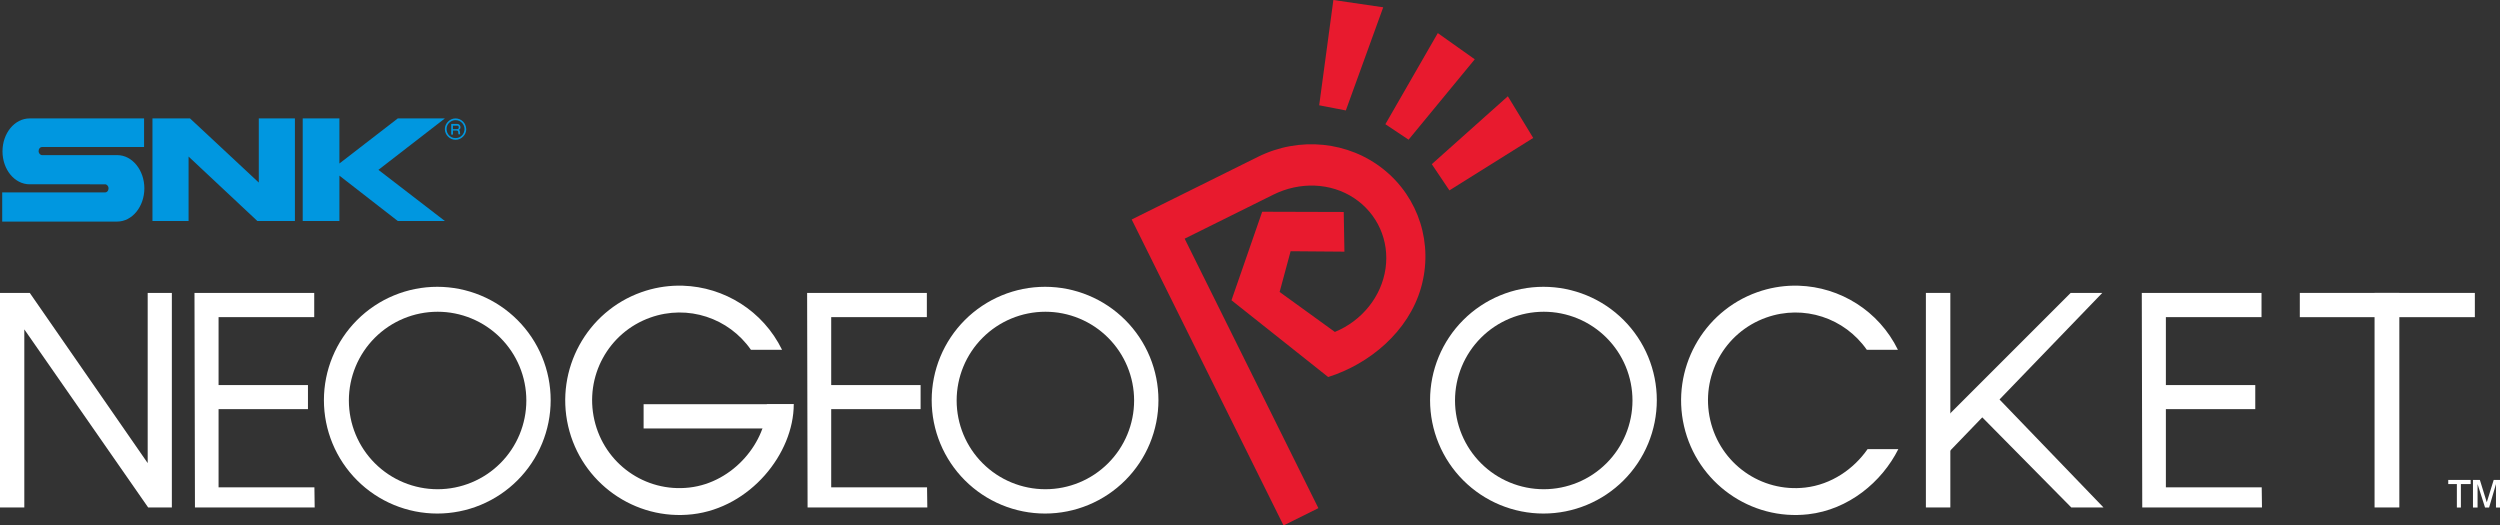 <?xml version="1.0" encoding="UTF-8" standalone="no"?>
<svg
   xmlns:dc="http://purl.org/dc/elements/1.1/"
   xmlns:cc="http://creativecommons.org/ns#"
   xmlns:rdf="http://www.w3.org/1999/02/22-rdf-syntax-ns#"
   xmlns:svg="http://www.w3.org/2000/svg"
   xmlns="http://www.w3.org/2000/svg"
   xmlns:sodipodi="http://sodipodi.sourceforge.net/DTD/sodipodi-0.dtd"
   xmlns:inkscape="http://www.inkscape.org/namespaces/inkscape"
   width="491.741"
   height="103.356"
   viewBox="0 0 491.741 103.356"
   version="1.1"
   id="svg126"
   sodipodi:docname="hgp.svg"
   style="fill:none"
   inkscape:version="0.92.5 (2060ec1f9f, 2020-04-08)">
  <rect x="0" y="0" width="491.741" height="103.356" fill="#333333" stroke="none"/>
  <defs
     id="defs130" />
  <sodipodi:namedview
     pagecolor="#ffffff"
     bordercolor="#666666"
     borderopacity="1"
     objecttolerance="10"
     gridtolerance="10"
     guidetolerance="10"
     inkscape:pageopacity="0"
     inkscape:pageshadow="2"
     inkscape:window-width="1366"
     inkscape:window-height="740"
     id="namedview128"
     showgrid="false"
     inkscape:pagecheckerboard="true"
     inkscape:zoom="1.1387136"
     inkscape:cx="350.16892"
     inkscape:cy="4.6962848"
     inkscape:window-x="0"
     inkscape:window-y="0"
     inkscape:window-maximized="1"
     inkscape:current-layer="svg126" />
  <path
     d="M 33.803,99.815 H 29.141 L 4.782,64.788 v 35.027 H 0 v -42.2 h 5.858 l 23.192,33.473 v -33.473 h 4.753 z"
     id="path76"
     inkscape:connector-curvature="0"
     style="fill:#ffffff;stroke-width:0.878" />
  <path
     d="M 61.896,99.815 H 38.346 l -0.091,-42.2 h 23.551 v 4.77 H 42.992 v 13.356 H 60.575 v 4.734 H 42.992 v 15.385 H 61.843 Z"
     id="path78"
     inkscape:connector-curvature="0"
     style="fill:#ffffff;stroke-width:0.878" />
  <path
     d="m 86.014,56.413 c -2.929,0 -5.829,0.577 -8.535,1.698 -2.706,1.121 -5.164,2.763 -7.235,4.834 -2.071,2.071 -3.714,4.529 -4.834,7.235 -1.121,2.706 -1.698,5.606 -1.698,8.534 0,2.929 0.577,5.829 1.698,8.534 1.121,2.706 2.763,5.164 4.834,7.235 2.071,2.07 4.529,3.713 7.235,4.834 2.706,1.121 5.606,1.697 8.535,1.697 2.928,0 5.829,-0.577 8.534,-1.697 2.706,-1.121 5.165,-2.764 7.235,-4.834 2.071,-2.071 3.714,-4.53 4.835,-7.235 1.121,-2.706 1.697,-5.606 1.697,-8.534 0,-2.929 -0.577,-5.829 -1.697,-8.534 -1.121,-2.706 -2.764,-5.164 -4.835,-7.235 -2.07,-2.071 -4.53,-3.714 -7.235,-4.834 -2.705,-1.121 -5.606,-1.698 -8.534,-1.698 z m 0.059,4.907 c 2.293,0 4.562,0.451 6.68,1.329 2.118,0.877 4.042,2.163 5.663,3.784 1.621,1.621 2.907,3.545 3.784,5.663 0.878,2.118 1.329,4.387 1.329,6.68 0,4.629 -1.84,9.069 -5.112,12.342 -3.274,3.273 -7.714,5.111 -12.343,5.111 -4.629,0 -9.068,-1.839 -12.342,-5.112 -3.273,-3.273 -5.112,-7.712 -5.112,-12.341 -1.75e-4,-4.629 1.839,-9.069 5.112,-12.342 3.273,-3.273 7.713,-5.113 12.342,-5.113 z"
     id="path80"
     inkscape:connector-curvature="0"
     style="fill:#ffffff;stroke-width:0.878" />
  <path
     d="m 205.561,56.413 c -2.929,0 -5.829,0.577 -8.535,1.698 -2.705,1.121 -5.164,2.763 -7.235,4.834 -2.071,2.071 -3.714,4.529 -4.835,7.235 -1.121,2.706 -1.697,5.606 -1.697,8.534 0,2.929 0.577,5.829 1.697,8.534 1.121,2.706 2.764,5.164 4.835,7.235 2.07,2.07 4.53,3.713 7.235,4.834 2.706,1.121 5.606,1.697 8.535,1.697 2.929,0 5.829,-0.577 8.534,-1.697 2.706,-1.121 5.164,-2.764 7.235,-4.834 2.071,-2.071 3.714,-4.53 4.835,-7.235 1.121,-2.706 1.697,-5.606 1.697,-8.534 0,-2.929 -0.577,-5.829 -1.697,-8.534 -1.121,-2.706 -2.764,-5.164 -4.835,-7.235 -2.07,-2.071 -4.529,-3.714 -7.235,-4.834 -2.706,-1.121 -5.606,-1.698 -8.534,-1.698 z m 0.059,4.907 c 2.292,0 4.562,0.451 6.68,1.329 2.118,0.877 4.042,2.163 5.663,3.784 1.621,1.621 2.907,3.545 3.784,5.663 0.878,2.118 1.329,4.387 1.329,6.68 0,4.629 -1.839,9.069 -5.112,12.342 -3.274,3.273 -7.713,5.111 -12.342,5.111 -4.629,0 -9.069,-1.839 -12.342,-5.112 -3.274,-3.273 -5.112,-7.712 -5.112,-12.341 0,-4.629 1.839,-9.069 5.112,-12.342 3.273,-3.273 7.713,-5.113 12.342,-5.113 z"
     id="path82"
     inkscape:connector-curvature="0"
     style="fill:#ffffff;stroke-width:0.878" />
  <path
     d="m 133.305,56.187 c -2.383,0.034 -4.795,0.452 -7.149,1.288 -10.758,3.82 -16.964,15.18 -14.404,26.334 2.561,11.153 13.104,18.643 24.444,17.347 C 147.536,99.86 156.128,89.257 156.128,79.503 h -5.291 c 0,7.372 -6.543,15.403 -15.242,16.396 -8.699,0.994 -16.714,-4.691 -18.684,-13.275 -1.97,-8.583 2.762,-17.231 11.018,-20.163 7.382,-2.622 15.419,0.086 19.781,6.348 h 6.119 c -3.754,-7.683 -11.393,-12.359 -19.507,-12.614 -0.339,-0.011 -0.678,-0.013 -1.018,-0.009 z"
     id="path84"
     inkscape:connector-curvature="0"
     style="fill:#ffffff;stroke-width:0.878" />
  <path
     d="m 156.128,79.502 h -29.533 v 4.776 h 25.866 z"
     id="path86"
     inkscape:connector-curvature="0"
     style="fill:#ffffff;stroke-width:0.878" />
  <path
     d="m 182.4,99.815 h -23.551 l -0.09,-42.2 h 23.55 v 4.77 h -18.813 v 13.356 h 17.583 v 4.734 h -17.583 v 15.385 h 18.851 z"
     id="path88"
     inkscape:connector-curvature="0"
     style="fill:#ffffff;stroke-width:0.878" />
  <path
     d="m 303.589,56.413 c -2.929,0 -5.829,0.577 -8.534,1.698 -2.706,1.121 -5.164,2.763 -7.235,4.834 -2.071,2.071 -3.713,4.529 -4.834,7.235 -1.121,2.706 -1.698,5.606 -1.698,8.534 0,2.929 0.578,5.829 1.698,8.534 1.121,2.706 2.763,5.164 4.834,7.235 2.071,2.07 4.53,3.713 7.235,4.834 2.706,1.121 5.606,1.697 8.534,1.697 2.929,0 5.829,-0.577 8.534,-1.697 2.706,-1.121 5.164,-2.764 7.235,-4.834 2.07,-2.071 3.713,-4.53 4.834,-7.235 1.121,-2.706 1.697,-5.606 1.697,-8.534 0,-2.929 -0.577,-5.829 -1.697,-8.534 -1.121,-2.706 -2.764,-5.164 -4.834,-7.235 -2.071,-2.071 -4.53,-3.714 -7.235,-4.834 -2.706,-1.121 -5.606,-1.698 -8.534,-1.698 z m 0.059,4.907 c 2.292,0 4.562,0.451 6.68,1.329 2.118,0.877 4.042,2.163 5.663,3.784 1.621,1.621 2.907,3.545 3.784,5.663 0.877,2.118 1.329,4.387 1.328,6.68 0,4.629 -1.839,9.069 -5.112,12.342 -3.274,3.273 -7.713,5.111 -12.342,5.111 -4.629,0 -9.068,-1.839 -12.342,-5.112 -3.273,-3.273 -5.112,-7.712 -5.112,-12.341 0,-4.629 1.839,-9.069 5.112,-12.342 3.273,-3.273 7.713,-5.113 12.342,-5.113 z"
     id="path90"
     inkscape:connector-curvature="0"
     style="fill:#ffffff;stroke-width:0.878" />
  <path
     d="m 352.791,56.186 v 8.8e-4 c -2.382,0.034 -4.794,0.452 -7.148,1.288 -10.758,3.82 -16.964,15.18 -14.404,26.334 2.561,11.154 13.104,18.643 24.444,17.346 7.895,-0.902 14.455,-6.317 17.714,-12.816 h -6.049 c -2.729,3.92 -7.12,6.972 -12.266,7.561 -8.699,0.994 -16.714,-4.692 -18.684,-13.275 -1.97,-8.583 2.762,-17.231 11.018,-20.163 7.382,-2.621 15.419,0.086 19.782,6.348 h 6.119 c -3.754,-7.683 -11.393,-12.359 -19.507,-12.614 -0.339,-0.011 -0.678,-0.013 -1.019,-0.009 z"
     id="path92"
     inkscape:connector-curvature="0"
     style="fill:#ffffff;stroke-width:0.878" />
  <path
     d="m 444.923,99.815 h -23.55 l -0.091,-42.2 h 23.551 v 4.77 h -18.813 v 13.356 h 17.583 v 4.734 h -17.583 v 15.385 h 18.85 z"
     id="path94"
     inkscape:connector-curvature="0"
     style="fill:#ffffff;stroke-width:0.878" />
  <path
     d="m 378.815,57.615 h 4.81 v 42.2 h -4.81 z"
     id="path96"
     inkscape:connector-curvature="0"
     style="fill:#ffffff;stroke-width:0.878" />
  <path
     d="m 407.415,99.815 h 6.336 l -21.877,-22.714 -3.944,2.989 z"
     id="path98"
     inkscape:connector-curvature="0"
     style="fill:#ffffff;stroke-width:0.878" />
  <path
     d="m 407.296,57.615 h 6.216 l -32.398,33.593 1.316,-8.727 z"
     id="path100"
     inkscape:connector-curvature="0"
     style="fill:#ffffff;stroke-width:0.878" />
  <path
     d="m 452.364,57.615 h 34.43 v 4.77 h -34.43 z"
     id="path102"
     inkscape:connector-curvature="0"
     style="fill:#ffffff;stroke-width:0.878" />
  <path
     d="m 467.068,57.615 h 4.873 v 42.2 h -4.873 z"
     id="path104"
     inkscape:connector-curvature="0"
     style="fill:#ffffff;stroke-width:0.878" />
  <path
     d="m 242.228,59.058 6.04,-17.411 16.039,0.048 0.137,7.806 -10.585,-0.085 -2.163,8.013 10.869,7.862 c 5.356,-2.201 9.179,-6.987 9.966,-12.478 0.785,-5.49 -1.591,-10.805 -6.195,-13.854 -4.604,-3.049 -10.677,-3.249 -15.865,-0.674 l -17.455,8.662 26.305,53.007 -6.854,3.401 -29.866,-60.182 24.844,-12.329 c 8.139,-4.039 17.823,-3.059 24.741,2.501 6.919,5.561 9.784,14.669 7.32,23.268 -2.464,8.599 -10.119,14.982 -18.26,17.545 z"
     id="path106"
     inkscape:connector-curvature="0"
     style="fill:#e81a2e;stroke-width:0.878" />
  <path
     d="m 262.269,0 -2.79,20.71 5.241,1.014 7.354,-20.288 z"
     id="path108"
     inkscape:connector-curvature="0"
     style="fill:#e81a2e;stroke-width:0.878" />
  <path
     d="m 282.81,6.509 -10.312,17.921 4.565,3.043 13.018,-15.808 z"
     id="path110"
     inkscape:connector-curvature="0"
     style="fill:#e81a2e;stroke-width:0.878" />
  <path
     d="m 296.589,18.935 -14.962,13.356 3.466,5.156 16.483,-10.313 z"
     id="path112"
     inkscape:connector-curvature="0"
     style="fill:#e81a2e;stroke-width:0.878" />
  <path
     d="m 486.424,94.407 v 5.429 h 0.905 v -4.621 l 1.471,4.621 h 0.792 l 1.358,-4.621 v 4.621 h 0.792 v -5.429 h -1.245 l -1.357,4.39 -1.358,-4.39 z m -3.167,0.809 v 4.62 h 0.792 v -4.62 h 1.923 v -0.809 h -4.411 v 0.809 z"
     id="path114"
     inkscape:connector-curvature="0"
     style="clip-rule:evenodd;fill:#ffffff;fill-rule:evenodd;stroke-width:0.878" />
  <path
     d="m 0.49,29.772 c 0,3.581 2.387,6.479 5.342,6.479 H 20.666 c 0.341,0 0.682,0.341 0.682,0.796 0,0.455 -0.284,0.796 -0.682,0.796 H 0.433 v 5.74 H 23.053 c 2.955,0 5.342,-2.955 5.342,-6.536 0,-3.581 -2.387,-6.536 -5.342,-6.536 H 8.276 c -0.341,0 -0.682,-0.341 -0.682,-0.796 0,-0.455 0.284,-0.796 0.682,-0.796 H 28.339 V 23.293 H 5.833 c -2.955,0 -5.342,2.899 -5.342,6.479 z"
     id="path116"
     inkscape:connector-curvature="0"
     style="fill:#0097e0;stroke-width:0.878" />
  <path
     d="M 29.988,23.293 V 43.469 H 37.092 V 30.795 L 50.619,43.469 H 58.008 V 23.293 H 50.903 V 35.91 L 37.376,23.293 Z"
     id="path118"
     inkscape:connector-curvature="0"
     style="fill:#0097e0;stroke-width:0.878" />
  <path
     d="m 66.76,32.159 v -8.866 h -7.218 v 20.177 h 7.218 v -8.923 l 11.481,8.923 h 9.264 L 74.433,33.41 87.505,23.293 h -9.264 z"
     id="path120"
     inkscape:connector-curvature="0"
     style="fill:#0097e0;stroke-width:0.878" />
  <path
     d="m 89.606,23.293 c 0.568,0 1.079,0.227 1.478,0.625 v 0 c 0.398,0.398 0.568,0.853 0.625,1.478 0,0.568 -0.226,1.08 -0.625,1.478 -0.398,0.398 -0.909,0.625 -1.478,0.625 -0.568,0 -1.08,-0.227 -1.478,-0.625 -0.397,-0.398 -0.625,-0.909 -0.625,-1.478 0,-0.568 0.227,-1.08 0.625,-1.478 0.399,-0.398 0.91,-0.625 1.478,-0.625 z m 0,3.865 c 0.512,0 0.909,-0.17 1.251,-0.511 0.341,-0.341 0.511,-0.796 0.511,-1.25 0,-0.455 -0.17,-0.909 -0.511,-1.25 -0.341,-0.341 -0.739,-0.511 -1.251,-0.511 -0.455,0 -0.909,0.171 -1.251,0.511 -0.341,0.341 -0.512,0.739 -0.512,1.25 0,0.455 0.171,0.909 0.512,1.25 0.341,0.341 0.739,0.511 1.251,0.511 z"
     id="path122"
     inkscape:connector-curvature="0"
     style="clip-rule:evenodd;fill:#0097e0;fill-rule:evenodd;stroke-width:0.878" />
  <path
     d="m 90.573,24.998 v 0.057 0 c 0,0.227 -0.114,0.398 -0.284,0.455 0.016,0.031 0.035,0.062 0.056,0.095 0.054,0.086 0.114,0.179 0.114,0.303 l 0.057,0.511 h -0.341 l -0.057,-0.511 c 0,-0.114 -0.113,-0.227 -0.283,-0.227 h -0.739 v 0.796 h -0.341 v -2.103 h 1.194 c 0.341,0 0.626,0.284 0.626,0.625 z m -0.626,-0.284 h -0.852 v 0 0.682 h 0.852 c 0.17,0 0.284,-0.114 0.284,-0.284 v -0.114 c 0,-0.171 -0.114,-0.284 -0.284,-0.284 z"
     id="path124"
     inkscape:connector-curvature="0"
     style="clip-rule:evenodd;fill:#0097e0;fill-rule:evenodd;stroke-width:0.878" />
</svg>
